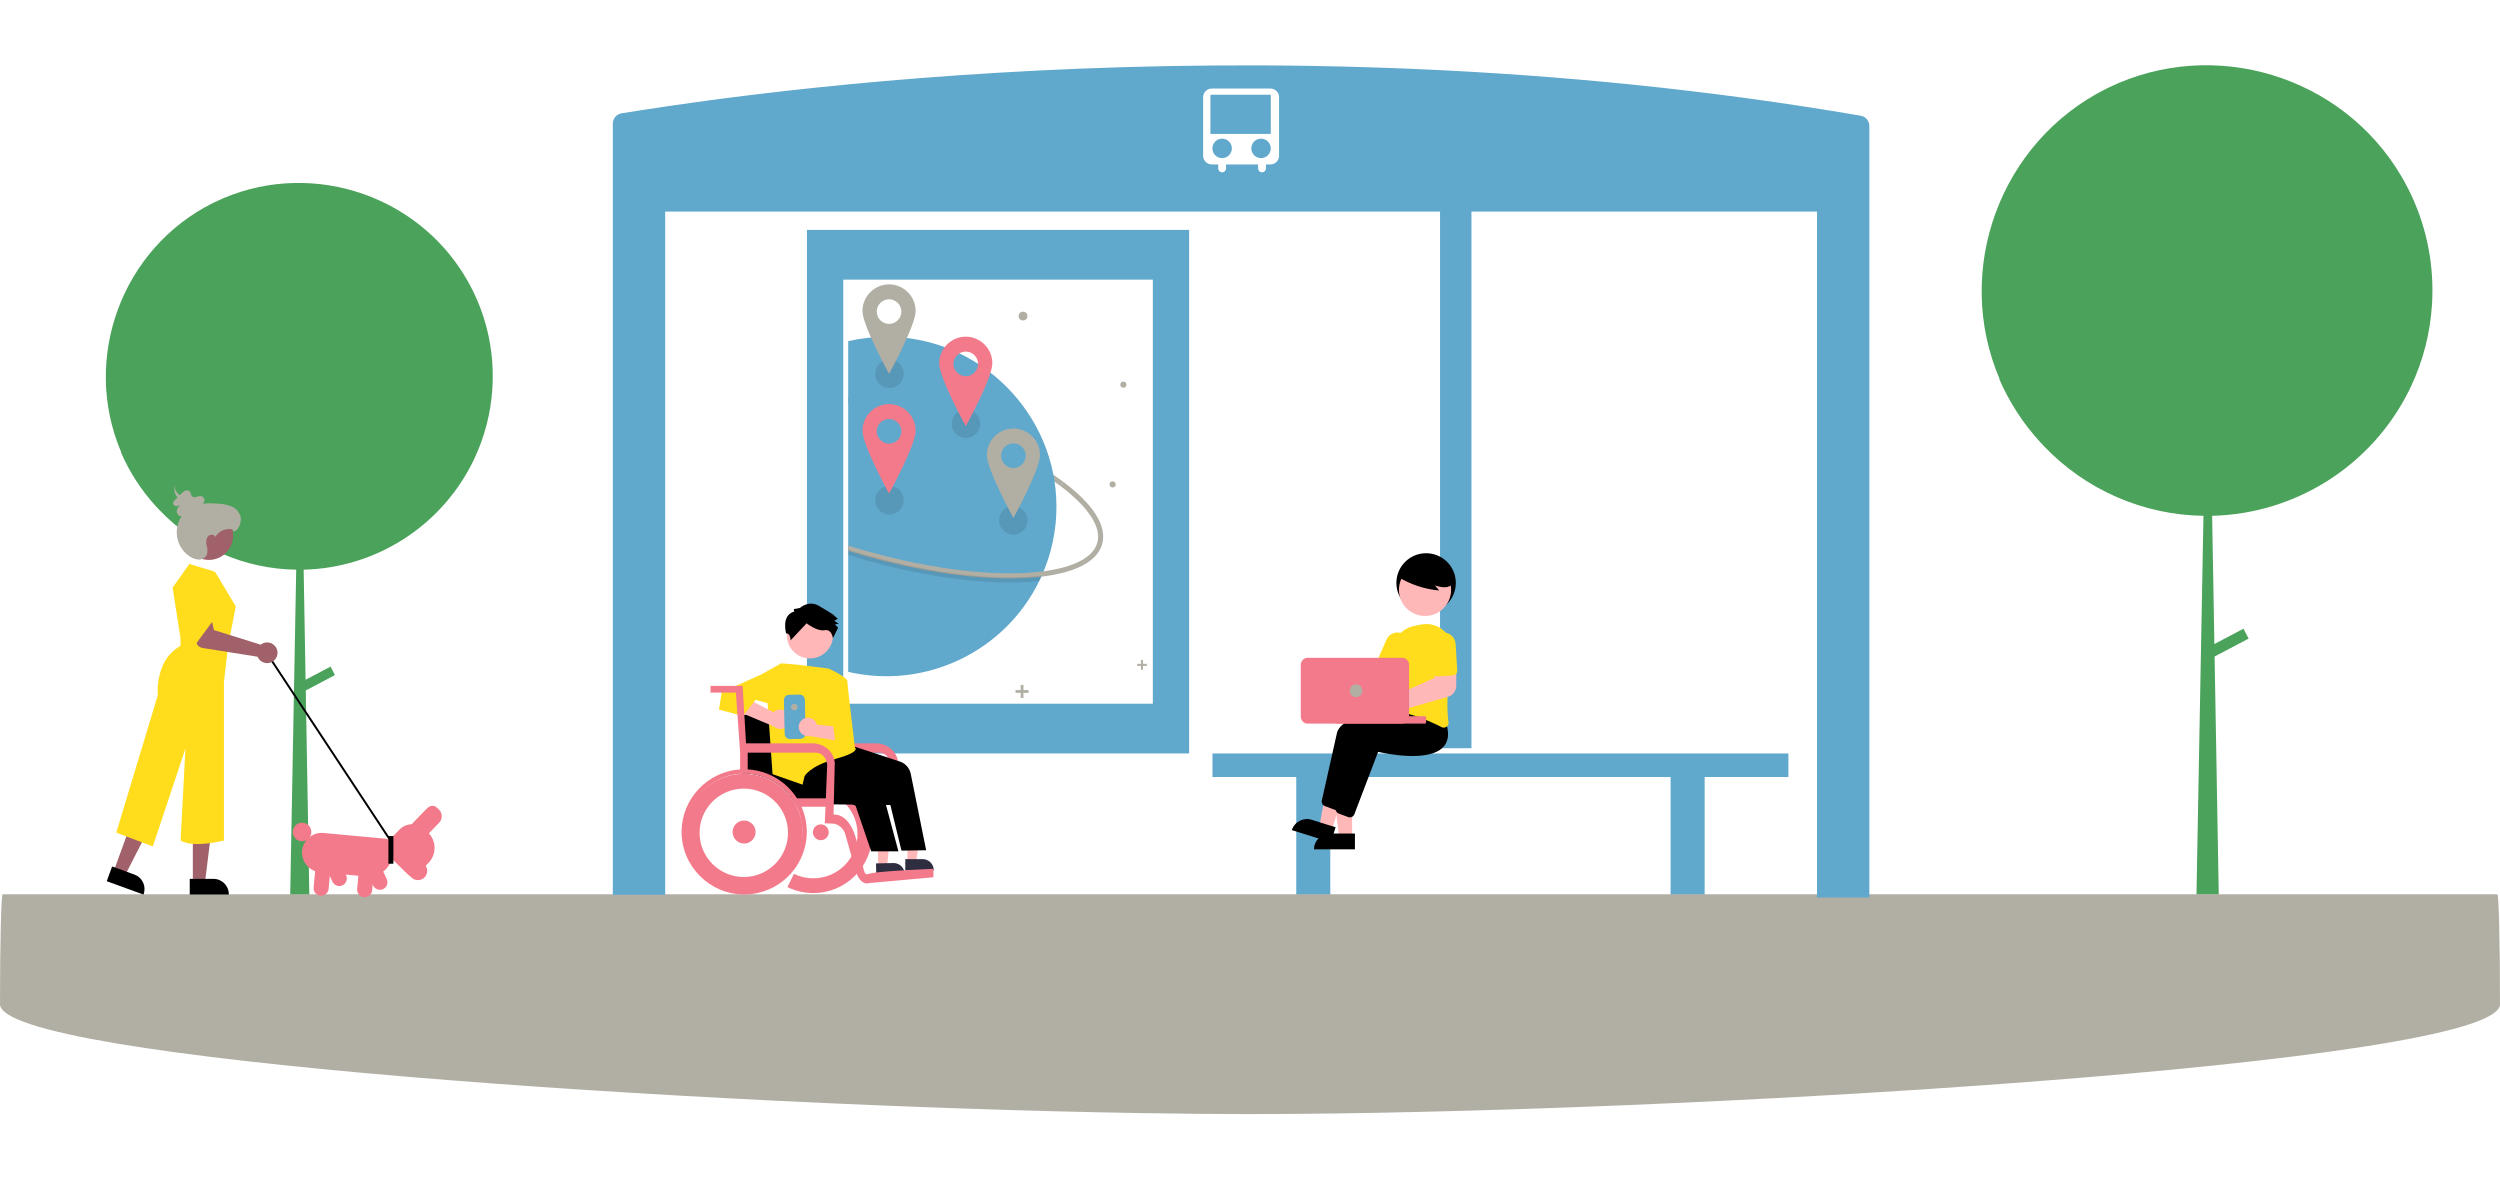<?xml version="1.0" encoding="UTF-8" standalone="no"?>
<!DOCTYPE svg PUBLIC "-//W3C//DTD SVG 1.1//EN" "http://www.w3.org/Graphics/SVG/1.1/DTD/svg11.dtd">
<svg width="100%" height="100%" viewBox="0 0 955 450" version="1.1" xmlns="http://www.w3.org/2000/svg" xmlns:xlink="http://www.w3.org/1999/xlink" xml:space="preserve" xmlns:serif="http://www.serif.com/" style="fill-rule:evenodd;clip-rule:evenodd;stroke-linejoin:round;stroke-miterlimit:2;">
    <g transform="matrix(1,0,0,1,36.05,-1)">
        <g transform="matrix(0.444,0,0,0.444,41.143,-22.887)">
            <path d="M606.676,407.649C589.479,402.829 572.433,398.903 555.895,395.881L555.895,400.325C572.051,403.303 588.696,407.15 605.496,411.859C658.981,426.85 707.378,448.697 738.278,471.798L740.896,468.296C709.581,444.885 660.659,422.78 606.676,407.649Z" style="fill:rgb(177,174,164);fill-rule:nonzero;"/>
        </g>
        <g transform="matrix(0.444,0,0,0.444,41.143,-22.887)">
            <path d="M735.07,489.591C735.022,409.461 669.072,343.552 588.942,343.552C577.818,343.552 566.731,344.822 555.895,347.337L555.895,631.834C621.991,647.22 690.526,614.628 720.305,553.648C721.059,552.111 721.783,550.561 722.479,548.996C730.807,530.301 735.098,510.057 735.071,489.591L735.07,489.591Z" style="fill:rgb(96,168,204);fill-rule:nonzero;"/>
        </g>
        <g transform="matrix(0.444,0,0,0.444,146.764,59.983)">
            <circle cx="468.435" cy="139.091" r="3.79" style="fill:rgb(177,174,164);"/>
        </g>
        <g transform="matrix(0.444,0,0,0.444,146.764,59.983)">
            <circle cx="554.742" cy="198.111" r="2.64" style="fill:rgb(177,174,164);"/>
        </g>
        <g transform="matrix(0.444,0,0,0.444,146.764,59.983)">
            <circle cx="545.501" cy="283.919" r="2.64" style="fill:rgb(177,174,164);"/>
        </g>
        <g transform="matrix(0.444,0,0,0.444,146.764,59.983)">
            <path d="M473.192,460.867L468.78,460.867L468.78,456.458L466.415,456.458L466.415,460.867L462.006,460.867L462.006,463.233L466.415,463.233L466.415,467.643L468.78,467.643L468.78,463.233L473.192,463.233L473.192,460.867Z" style="fill:rgb(177,174,164);fill-rule:nonzero;"/>
        </g>
        <g transform="matrix(0.444,0,0,0.444,146.764,59.983)">
            <path d="M574.971,438.296L571.675,438.296L571.675,435L569.904,435L569.904,438.296L566.608,438.296L566.608,440.066L569.904,440.066L569.904,443.362L571.675,443.362L571.675,440.066L574.971,440.066L574.971,438.296Z" style="fill:rgb(177,174,164);fill-rule:nonzero;"/>
        </g>
        <g transform="matrix(0.444,0,0,0.444,146.764,59.983)">
            <circle cx="353.531" cy="188.744" r="12.271" style="fill-opacity:0.1;"/>
        </g>
        <g transform="matrix(0.444,0,0,0.444,146.764,59.983)">
            <circle cx="353.531" cy="297.513" r="12.271" style="fill-opacity:0.1;"/>
        </g>
        <g transform="matrix(0.444,0,0,0.444,146.764,59.983)">
            <circle cx="419.35" cy="231.694" r="12.271" style="fill-opacity:0.1;"/>
        </g>
        <g transform="matrix(0.444,0,0,0.444,146.764,59.983)">
            <circle cx="460.069" cy="314.804" r="12.271" style="fill-opacity:0.1;"/>
        </g>
        <g transform="matrix(0.444,0,0,0.444,41.143,-22.887)">
            <path d="M768.461,495.737C762.699,486.895 753.425,477.662 740.896,468.296L738.278,471.798C762.625,489.999 773.966,507.397 770.213,520.787C768.123,528.244 761.498,534.301 750.522,538.789C739.518,543.288 724.752,545.981 706.632,546.793C702.783,546.966 698.832,547.052 694.782,547.052C659.329,547.051 616.582,540.487 572.877,528.237C567.146,526.631 561.486,524.95 555.895,523.196L555.895,527.775C561.102,529.392 566.369,530.95 571.697,532.447C615.784,544.804 658.944,551.424 694.803,551.423C698.909,551.423 702.924,551.336 706.828,551.161C745.628,549.422 769.634,539.054 774.423,521.967C776.645,514.041 774.639,505.216 768.461,495.737Z" style="fill:rgb(177,174,164);fill-rule:nonzero;"/>
        </g>
        <g transform="matrix(0.444,0,0,0.444,41.143,-22.887)">
            <path d="M706.634,550.29C702.785,550.462 698.834,550.548 694.781,550.548C659.331,550.548 616.58,543.985 572.876,531.734C567.145,530.128 561.485,528.448 555.895,526.694L555.895,531.273C561.101,532.89 566.368,534.448 571.695,535.945C615.784,548.3 658.942,554.92 694.803,554.92C698.908,554.92 702.926,554.832 706.831,554.657C711.547,554.448 716.038,554.111 720.305,553.648C721.059,552.111 721.784,550.561 722.479,548.996C717.521,549.605 712.239,550.036 706.634,550.29Z" style="fill-opacity:0.1;fill-rule:nonzero;"/>
        </g>
        <g transform="matrix(0.444,0,0,0.444,41.143,-22.887)">
            <path d="M657.049,343.45C644.503,343.45 634.179,353.774 634.179,366.32C634.179,378.95 657.049,420.425 657.049,420.425C657.049,420.425 679.918,378.95 679.918,366.32C679.918,353.774 669.594,343.45 657.049,343.45ZM657.049,377.475C651.235,377.475 646.451,372.691 646.451,366.877C646.451,361.064 651.235,356.279 657.049,356.279C662.862,356.279 667.647,361.064 667.647,366.877C667.647,372.691 662.862,377.475 657.049,377.475Z" style="fill:rgb(243,122,139);fill-rule:nonzero;"/>
        </g>
        <g transform="matrix(0.444,0,0,0.444,41.143,-22.887)">
            <path d="M591.049,401.45C578.503,401.45 568.179,411.774 568.179,424.32C568.179,436.95 591.049,478.425 591.049,478.425C591.049,478.425 613.918,436.95 613.918,424.32C613.918,411.774 603.594,401.45 591.049,401.45ZM591.049,435.475C585.235,435.475 580.451,430.691 580.451,424.877C580.451,419.064 585.235,414.279 591.049,414.279C596.862,414.279 601.647,419.064 601.647,424.877C601.647,430.691 596.862,435.475 591.049,435.475Z" style="fill:rgb(243,122,139);fill-rule:nonzero;"/>
        </g>
        <g transform="matrix(0.444,0,0,0.444,41.143,-22.887)">
            <path d="M591.049,298.45C578.503,298.45 568.179,308.774 568.179,321.32C568.179,333.95 591.049,375.425 591.049,375.425C591.049,375.425 613.918,333.95 613.918,321.32C613.918,308.774 603.594,298.45 591.049,298.45ZM591.049,332.475C585.235,332.475 580.451,327.691 580.451,321.877C580.451,316.064 585.235,311.279 591.049,311.279C596.862,311.279 601.647,316.064 601.647,321.877C601.647,327.691 596.862,332.475 591.049,332.475Z" style="fill:rgb(177,174,164);fill-rule:nonzero;"/>
        </g>
        <g transform="matrix(0.444,0,0,0.444,41.143,-22.887)">
            <path d="M698.049,422.45C685.503,422.45 675.179,432.774 675.179,445.32C675.179,457.95 698.049,499.425 698.049,499.425C698.049,499.425 720.918,457.95 720.918,445.32C720.918,432.774 710.594,422.45 698.049,422.45ZM698.049,456.475C692.235,456.475 687.451,451.691 687.451,445.877C687.451,440.064 692.235,435.279 698.049,435.279C703.862,435.279 708.647,440.064 708.647,445.877C708.647,451.691 703.862,456.475 698.049,456.475Z" style="fill:rgb(177,174,164);fill-rule:nonzero;"/>
        </g>
    </g>
    <g transform="matrix(1,0,0,1,-122.5,-213.206)">
        <path d="M310.73,356.919C310.73,358.545 310.678,360.165 310.574,361.765C309.978,371.013 307.641,380.066 303.686,388.446C303.653,388.518 303.621,388.59 303.588,388.654C303.406,389.045 303.218,389.429 303.022,389.812C290.806,414.36 265.909,430.184 238.497,430.823L239.232,472.869L248.761,467.847L250.466,471.087L239.304,476.96L240.598,551.125L240.664,555.028L233.359,555.028L233.43,551.125L235.648,430.83C215.938,430.549 197.143,422.372 183.501,408.142C183.033,407.661 182.578,407.167 182.123,406.672C182.103,406.653 182.09,406.633 182.077,406.62C176.445,400.482 171.891,393.435 168.606,385.78C168.678,385.864 168.756,385.936 168.827,386.02C153.502,350.193 168.996,308.086 203.887,290.736C204.14,290.612 204.407,290.488 204.661,290.358C239.141,273.751 281.105,286.492 300.531,319.466C300.98,320.22 301.416,320.995 301.832,321.769C307.685,332.558 310.745,344.644 310.73,356.919Z" style="fill:rgb(75,162,91);fill-rule:nonzero;"/>
    </g>
    <g transform="matrix(1.165,0,0,1.165,567.188,-304.875)">
        <path d="M310.73,356.919C310.73,358.545 310.678,360.165 310.574,361.765C309.978,371.013 307.641,380.066 303.686,388.446C303.653,388.518 303.621,388.59 303.588,388.654C303.406,389.045 303.218,389.429 303.022,389.812C290.806,414.36 265.909,430.184 238.497,430.823L239.232,472.869L248.761,467.847L250.466,471.087L239.304,476.96L240.598,551.125L240.664,555.028L233.359,555.028L233.43,551.125L235.648,430.83C215.938,430.549 197.143,422.372 183.501,408.142C183.033,407.661 182.578,407.167 182.123,406.672C182.103,406.653 182.09,406.633 182.077,406.62C176.445,400.482 171.891,393.435 168.606,385.78C168.678,385.864 168.756,385.936 168.827,386.02C153.502,350.193 168.996,308.086 203.887,290.736C204.14,290.612 204.407,290.488 204.661,290.358C239.141,273.751 281.105,286.492 300.531,319.466C300.98,320.22 301.416,320.995 301.832,321.769C307.685,332.558 310.745,344.644 310.73,356.919Z" style="fill:rgb(75,162,91);fill-rule:nonzero;"/>
    </g>
    <g transform="matrix(1,0,0,1,19.073,0)">
        <path d="M444.098,287.822L444.098,296.822L476.098,296.822L476.098,341.822L489.098,341.822L489.098,296.822L619.098,296.822L619.098,341.822L632.098,341.822L632.098,296.822L664.098,296.822L664.098,287.822L444.098,287.822Z" style="fill:rgb(96,168,204);fill-rule:nonzero;"/>
    </g>
    <g transform="matrix(1,0,0,1,34.154,-9)">
        <path d="M420.098,96.822L274.098,96.822L274.098,296.822L420.098,296.822L420.098,96.822ZM406.228,115.822L287.968,115.822L287.968,277.822L406.228,277.822L406.228,115.822Z" style="fill:rgb(96,168,204);"/>
    </g>
    <g transform="matrix(1,0,0,1,0,-2)">
        <rect x="550.098" y="80.822" width="12" height="207" style="fill:rgb(96,168,204);"/>
    </g>
    <g transform="matrix(1,0,0,41.986,-122.5,-22961.8)">
        <path d="M1077.5,556.028C1077.5,556.576 759.167,557.028 600,557.028C587.052,557.028 573.052,557.025 558.255,557.019C391.15,556.954 122.5,556.531 122.5,556.028C122.5,555.479 122.951,555.028 123.5,555.028L1076.5,555.028C1077.05,555.028 1077.5,555.479 1077.5,556.028Z" style="fill:rgb(177,174,164);fill-rule:nonzero;"/>
    </g>
    <g transform="matrix(-0.355,0,0,0.355,585.951,137.625)">
        <path d="M674.09,540.015L664.596,540.014L660.08,503.396L674.091,503.397L674.09,540.015Z" style="fill:rgb(255,183,183);fill-rule:nonzero;"/>
    </g>
    <g transform="matrix(-0.355,0,0,0.355,621.481,79.887)">
        <path d="M774.089,699.42L764.219,699.41L757.814,699.41C751.278,699.41 745.899,704.789 745.899,711.325L745.899,711.72L776.509,711.72L776.509,699.42L774.089,699.42Z" style="fill:rgb(47,46,65);fill-rule:nonzero;"/>
    </g>
    <g transform="matrix(-0.355,0,0,0.355,585.951,137.625)">
        <path d="M705.525,544.579L696.033,544.384L692.266,507.682L706.275,507.969L705.525,544.579Z" style="fill:rgb(255,183,183);fill-rule:nonzero;"/>
    </g>
    <g transform="matrix(-0.355,0,0,0.355,621.481,79.887)">
        <path d="M805.589,703.98L795.709,703.78L789.319,703.65C789.23,703.648 789.141,703.647 789.052,703.647C782.614,703.647 777.285,708.873 777.159,715.31L777.149,715.7L807.759,716.33L807.809,713.8L808.009,704.03L805.589,703.98Z" style="fill:rgb(47,46,65);fill-rule:nonzero;"/>
    </g>
    <g transform="matrix(0.835,-0.551,0.551,0.835,-356.086,5.842)">
        <rect x="247.589" y="455.459" width="0.755" height="86.067"/>
    </g>
    <g transform="matrix(1,0,0,1,0,2)">
        <path d="M73.66,335.241L78.286,335.241L80.487,317.396L73.659,317.396L73.66,335.241Z" style="fill:rgb(160,97,106);fill-rule:nonzero;"/>
    </g>
    <g transform="matrix(1.02,0,0,1.02,4.784,-1.771)">
        <path d="M290.225,333.962C293.238,335.432 296.547,336.196 299.9,336.196C312.082,336.196 321.973,326.306 321.973,314.124C321.973,306.65 318.19,299.683 311.922,295.613L308.916,300.241C313.618,303.294 316.454,308.518 316.454,314.124C316.454,323.26 309.037,330.678 299.9,330.678C297.386,330.678 294.904,330.105 292.643,329.003L290.225,333.962Z" style="fill:rgb(243,122,139);"/>
    </g>
    <g transform="matrix(1,0,0,1,-122.5,-213.206)">
        <path d="M194.98,548.936L204.091,548.936C207.276,548.936 209.897,551.557 209.898,554.742L209.898,554.931L194.98,554.931L194.98,548.936Z" style="fill-rule:nonzero;"/>
    </g>
    <g transform="matrix(1,0,0,1,0,2)">
        <path d="M43.424,330.813L47.772,332.395L55.943,316.38L49.527,314.044L43.424,330.813Z" style="fill:rgb(160,97,106);fill-rule:nonzero;"/>
    </g>
    <g transform="matrix(1,0,0,1,-122.5,-213.206)">
        <path d="M165.332,544.196L173.893,547.312L173.894,547.312C176.887,548.402 178.453,551.761 177.364,554.754L177.299,554.931L163.282,549.829L165.332,544.196Z" style="fill-rule:nonzero;"/>
    </g>
    <g transform="matrix(1,0,0,1,-122.5,-213.206)">
        <path d="M194.841,428.621L204.652,431.64L212.577,444.848L209.558,460.32L208.049,473.905L208.049,534.282C208.049,534.282 196.437,537.301 191.488,534.282L193.332,499.188L180.879,536.546L166.916,531.263L182.766,478.81C182.511,474.932 183.16,471.046 184.662,467.461C186.021,464.269 188.41,461.622 191.445,459.942L191.445,456.923L188.426,437.678L194.841,428.621Z" style="fill:rgb(255,221,29);fill-rule:nonzero;"/>
    </g>
    <g transform="matrix(1,0,0,1,0,2)">
        <circle cx="79.778" cy="202.623" r="9.268" style="fill:rgb(160,97,106);"/>
    </g>
    <g transform="matrix(1,0,0,1,-122.5,-213.206)">
        <path d="M211.225,415.413C208.66,414.901 206.036,416.082 204.717,418.341C204.399,417.168 202.507,417.229 201.807,418.222C201.236,419.309 201.122,420.58 201.489,421.751C201.857,422.918 201.834,424.173 201.422,425.325C200.824,426.354 199.716,426.984 198.526,426.972C197.353,426.944 196.212,426.581 195.238,425.926C191.99,423.927 190.006,420.377 190.006,416.564C190.006,411.679 193.263,407.352 197.958,406.001C200.285,405.463 202.686,405.32 205.06,405.576C207,405.579 208.925,405.916 210.75,406.572C212.596,407.257 213.984,408.82 214.445,410.734C214.774,412.641 213.658,416.057 211.73,416.225" style="fill:rgb(177,174,164);fill-rule:nonzero;"/>
    </g>
    <g transform="matrix(1,0,0,1,-122.5,-213.206)">
        <path d="M196.616,407.304C197.457,407.164 198.272,406.903 199.038,406.529C199.803,406.152 200.362,405.452 200.562,404.623C200.722,403.78 200.211,402.943 199.388,402.7C198.777,402.649 198.163,402.751 197.601,402.996C197.033,403.239 196.378,403.175 195.867,402.828C195.368,402.36 195.488,401.515 195.061,400.984C194.594,400.513 193.879,400.381 193.274,400.653C192.682,400.928 192.154,401.323 191.723,401.813L189.439,404.075C188.995,404.515 188.514,405.062 188.627,405.662C188.842,406.298 189.506,406.677 190.163,406.538C190.808,406.389 191.408,406.083 191.908,405.648C191.192,406.094 190.615,406.733 190.243,407.49C189.881,408.25 189.976,409.152 190.489,409.82C191.304,410.76 192.851,410.631 194.038,410.162C195.607,409.541 196.965,408.484 197.953,407.115" style="fill:rgb(177,174,164);fill-rule:nonzero;"/>
    </g>
    <g transform="matrix(1,0,0,1,-122.5,-213.206)">
        <path d="M196.635,404.56C194.623,404.197 192.711,403.411 191.024,402.254C189.571,401.112 188.848,399.436 189.672,398.028C188.824,399.485 188.908,401.312 189.888,402.685C191.14,404.298 192.942,405.397 194.949,405.774C195.372,405.906 195.826,405.904 196.249,405.771C196.626,405.603 196.638,405.109 196.199,405.045" style="fill:rgb(177,174,164);fill-rule:nonzero;"/>
    </g>
    <g transform="matrix(1,0,0,1,-122.5,-213.206)">
        <path d="M222.61,459.12C222.429,459.224 222.257,459.342 222.094,459.474L204.229,453.901L203.224,449.467L196.334,450.108L197.35,458.131C197.518,459.458 198.55,460.523 199.871,460.733L220.898,464.076C221.508,465.558 222.959,466.529 224.561,466.529C226.734,466.529 228.522,464.741 228.522,462.568C228.522,460.395 226.734,458.607 224.561,458.607C223.877,458.607 223.205,458.784 222.61,459.12Z" style="fill:rgb(160,97,106);fill-rule:nonzero;"/>
    </g>
    <g transform="matrix(1,0,0,1,-122.5,-213.206)">
        <path d="M195.596,435.037C195.596,435.037 197.21,430.424 202.063,430.844C206.917,431.263 204.275,449.754 204.275,449.754L194.841,462.584L195.596,435.037Z" style="fill:rgb(255,221,29);fill-rule:nonzero;"/>
    </g>
    <g transform="matrix(1,0,0,1,-122.5,-213.206)">
        <path d="M249.504,550.019L246.129,542.798L251.344,540.362L254.719,547.582C254.897,547.964 254.989,548.38 254.989,548.801C254.989,550.38 253.69,551.679 252.111,551.679C250.995,551.679 249.976,551.03 249.504,550.019Z" style="fill:rgb(243,122,139);fill-rule:nonzero;"/>
    </g>
    <g transform="matrix(1,0,0,1,0,2)">
        <circle cx="115.393" cy="315.819" r="3.542" style="fill:rgb(243,122,139);"/>
    </g>
    <g transform="matrix(1,0,0,1,-122.5,-213.206)">
        <path d="M265.022,551.462L261.648,544.241L266.863,541.804L270.237,549.025C270.415,549.406 270.508,549.822 270.508,550.243C270.508,551.822 269.208,553.122 267.63,553.122C266.514,553.122 265.494,552.473 265.022,551.462Z" style="fill:rgb(243,122,139);fill-rule:nonzero;"/>
    </g>
    <g transform="matrix(1,0,0,1,-122.5,-213.206)">
        <path d="M237.903,538.193C238.29,534.084 241.984,531.018 246.095,531.395L269.821,533.601C271.558,533.765 272.854,535.326 272.694,537.063L272.443,539.763C271.973,544.765 267.476,548.497 262.473,548.038L244.701,546.385C240.592,545.999 237.525,542.304 237.903,538.193Z" style="fill:rgb(243,122,139);fill-rule:nonzero;"/>
    </g>
    <g transform="matrix(1,0,0,1,-122.5,-211.206)">
        <path d="M242.302,550.24L243.039,542.304L248.771,542.837L248.033,550.773C247.895,552.245 246.645,553.383 245.168,553.383C243.589,553.383 242.289,552.084 242.289,550.505C242.289,550.417 242.293,550.328 242.302,550.24Z" style="fill:rgb(243,122,139);fill-rule:nonzero;"/>
    </g>
    <g transform="matrix(1,0,0,1,-122.5,-212.206)">
        <path d="M258.933,551.787L259.671,543.851L265.402,544.384L264.664,552.32C264.528,553.792 263.277,554.931 261.799,554.931C260.22,554.931 258.921,553.632 258.921,552.053C258.921,551.964 258.925,551.875 258.933,551.787Z" style="fill:rgb(243,122,139);fill-rule:nonzero;"/>
    </g>
    <g transform="matrix(1,0,0,1,-122.5,-213.206)">
        <path d="M285.171,522.557C285.838,521.868 286.757,521.479 287.716,521.479C289.659,521.479 291.258,523.078 291.258,525.021C291.258,525.94 290.9,526.825 290.261,527.485L283.792,534.165L278.702,529.236L285.171,522.557Z" style="fill:rgb(243,122,139);fill-rule:nonzero;"/>
    </g>
    <g transform="matrix(1,0,0,1,-122.5,-213.206)">
        <path d="M269.883,535.479L275.066,530.127C277.671,527.443 282.022,527.373 284.713,529.973L286.056,531.273C289.256,534.38 289.339,539.567 286.24,542.775L281.97,547.184C280.995,548.189 279.366,548.215 278.359,547.242L269.941,539.09C268.936,538.115 268.91,536.486 269.883,535.479Z" style="fill:rgb(243,122,139);fill-rule:nonzero;"/>
    </g>
    <g transform="matrix(1,0,0,1,-122.5,-213.206)">
        <path d="M285.941,521.761C286.4,521.286 287.033,521.018 287.693,521.018C289.029,521.018 290.128,522.117 290.128,523.453C290.128,524.087 289.881,524.695 289.44,525.15L282.201,532.625L278.702,529.236L285.941,521.761Z" style="fill:rgb(243,122,139);fill-rule:nonzero;"/>
    </g>
    <g transform="matrix(1,0,0,1,-122.5,-213.206)">
        <path d="M275.392,534.4L284.616,543.333C285.307,544 285.697,544.92 285.697,545.881C285.697,547.824 284.098,549.423 282.155,549.423C281.234,549.423 280.348,549.064 279.687,548.422L270.463,539.489L275.392,534.4Z" style="fill:rgb(243,122,139);fill-rule:nonzero;"/>
    </g>
    <g transform="matrix(-0.355,0,0,0.355,621.481,79.887)">
        <path d="M954.259,543.94L954.239,544.43L952.019,602.8L951.839,607.44C951.189,607.42 950.539,607.41 949.879,607.41C948.599,607.41 947.329,607.45 946.069,607.53C939.892,607.888 933.804,609.172 928.009,611.34C926.509,611.9 925.029,612.52 923.589,613.19C921.325,614.242 919.128,615.43 917.009,616.75C915.629,617.59 914.279,618.49 912.979,619.44C907.445,623.481 902.606,628.396 898.649,633.99C897.262,635.937 895.997,637.968 894.859,640.07L889.569,640.12L853.449,640.52L832.479,640.76L832.469,640.76L817.689,640.92L812.529,640.98L812.159,640.98L807.449,641.03L797.279,641.15L792.549,641.2L785.989,641.27L790.079,602.61L825.749,604.58L832.069,604.93L833.729,605.02L849.289,605.88L852.629,606.06L860.889,606.52L863.659,606.67L877.089,607.41L877.299,605.92L877.699,603.04L877.939,601.31L879.229,592L879.639,589.08L880.219,584.89L880.219,584.86L880.269,584.48L881.609,574.84L882.699,567.05L883.709,559.8L883.709,559.77L885.319,548.12L885.589,546.21L888.769,546.1L901.129,545.7L906.589,545.52L923.759,544.95L947.709,544.16L947.719,544.16L949.699,544.09L950.169,544.07L950.179,544.07L954.259,543.94Z" style="fill-rule:nonzero;"/>
    </g>
    <g transform="matrix(-1,7.65714e-16,-7.65714e-16,-1,421.145,862.528)">
        <rect x="270.879" y="532.584" width="1.887" height="10.566"/>
    </g>
    <circle id="b5f5a243-7ec0-4aa5-af63-619d7183123d" cx="544.771" cy="222.683" r="11.354"/>
    <g id="bfd056de-2da6-442b-8559-76946851dcfc-2764" transform="matrix(1,0,0,1,-122.5,-215.206)">
        <path d="M639.015,535.036L634.043,535.036L631.677,515.861L639.015,515.861L639.015,535.036Z" style="fill:rgb(254,184,184);fill-rule:nonzero;"/>
    </g>
    <g id="ec5c89d6-7456-480f-bdf1-a0bad78c9eb7-2765" transform="matrix(1,0,0,1,-122.5,-215.206)">
        <path d="M630.493,533.615L640.081,533.615L640.081,539.652L624.456,539.652C624.456,536.34 627.181,533.615 630.493,533.615Z" style="fill-rule:nonzero;"/>
    </g>
    <g id="bf4e7101-939b-44b8-bb7c-85bfb7314e2a-2766" transform="matrix(1,0,0,1,-122.5,-215.206)">
        <path d="M631.255,532.261L626.512,530.773L629.996,511.768L636.996,513.965L631.255,532.261Z" style="fill:rgb(254,184,184);fill-rule:nonzero;"/>
    </g>
    <g id="a770a97b-ffd0-44b1-a0da-0204f7c14580-2767" transform="matrix(1,0,0,1,-122.5,-215.206)">
        <path d="M623.546,528.355L632.694,531.226L630.886,536.986L615.979,532.307C616.97,529.147 620.386,527.363 623.546,528.355Z" style="fill-rule:nonzero;"/>
    </g>
    <g id="e2b228a4-f91e-4cea-a5f0-96b2874a5489-2768" transform="matrix(1,0,0,1,-122.5,-215.206)">
        <path d="M632.872,524.61C632.655,524.609 632.44,524.57 632.236,524.494L628.578,523.123C627.733,522.803 627.244,521.903 627.436,521.021C628.357,516.88 631.496,502.785 633.214,495.224C635.252,486.256 664.982,484.59 666.247,484.523L666.351,484.518L669.695,488.719C670.904,492.603 670.521,495.633 668.557,497.725C662.826,503.826 645.716,500.04 643.676,499.561L634.582,523.435C634.311,524.141 633.629,524.609 632.873,524.61L632.872,524.61Z" style="fill-rule:nonzero;"/>
    </g>
    <g id="b6a8a1b6-6fdc-4273-8109-8d865cbf60a0-2769" transform="matrix(1,0,0,1,-122.5,-215.206)">
        <path d="M638.144,527.448C637.927,527.448 637.711,527.409 637.508,527.333L633.85,525.961C633.005,525.641 632.517,524.742 632.709,523.859C633.63,519.719 636.768,505.623 638.487,498.063C640.525,489.095 670.255,487.428 671.52,487.362L671.624,487.356L674.967,491.559C676.175,495.443 675.792,498.473 673.829,500.564C668.098,506.664 650.987,502.88 648.947,502.4L639.852,526.273C639.581,526.979 638.9,527.448 638.144,527.448Z" style="fill-rule:nonzero;"/>
    </g>
    <g id="abb1d62d-bd50-4509-bcd3-a2fd135bcb14-2770" transform="matrix(1,0,0,1,-122.5,-215.206)">
        <path d="M627.562,469.046C627.697,469.226 627.816,469.416 627.921,469.615L647.921,471.722L650.8,467.774L657.325,471.34L651.671,480.919L627.142,474.665C626.348,475.44 625.281,475.874 624.171,475.874C621.836,475.874 619.915,473.952 619.915,471.617C619.915,469.282 621.836,467.361 624.171,467.361C625.502,467.361 626.759,467.985 627.563,469.046L627.562,469.046Z" style="fill:rgb(254,184,184);fill-rule:nonzero;"/>
    </g>
    <g transform="matrix(-0.355,0,0,0.355,585.951,137.625)">
        <circle cx="849.879" cy="507.63" r="12.39" style="fill:rgb(243,122,139);"/>
    </g>
    <g transform="matrix(-0.355,0,0,0.355,585.951,137.625)">
        <circle cx="767.317" cy="507.918" r="8.518" style="fill:rgb(243,122,139);"/>
    </g>
    <g id="a3dfd808-464f-4ea5-890a-684a1daa70a0-2771" transform="matrix(1,0,0,1,-122.5,-215.206)">
        <path d="M674.039,493.167C673.75,493.166 673.465,493.097 673.208,492.965C669.208,490.931 661.421,487.41 654.2,486.673C653.7,486.624 653.244,486.366 652.944,485.963C652.639,485.556 652.516,485.04 652.606,484.54C653.258,480.932 654.753,471.747 654.56,464.385C654.444,459.74 657.589,455.599 662.095,454.464C663.417,454.115 664.759,453.85 666.114,453.671C666.533,453.618 666.955,453.591 667.377,453.591C672.893,453.591 677.432,458.13 677.432,463.646C677.432,464.212 677.384,464.777 677.289,465.334C676.001,472.963 674.703,483.619 675.831,491.057C675.937,491.735 675.651,492.419 675.094,492.82C674.788,493.044 674.418,493.166 674.039,493.167Z" style="fill:rgb(255,221,29);fill-rule:nonzero;"/>
    </g>
    <g id="abb0e9b5-7e81-4377-a722-9178486e9ed6-2772" transform="matrix(1,0,0,1,-122.5,-215.206)">
        <path d="M654.93,473.763C654.681,473.762 654.435,473.711 654.206,473.612L648.996,471.357C648.078,470.958 647.65,469.876 648.046,468.957L652.074,459.654C652.803,457.934 654.498,456.812 656.366,456.812C658.925,456.812 661.03,458.917 661.03,461.476C661.03,462.101 660.904,462.721 660.659,463.297L660.633,463.359L656.605,472.662C656.316,473.328 655.657,473.762 654.93,473.763Z" style="fill:rgb(255,221,29);fill-rule:nonzero;"/>
    </g>
    <circle id="f87915bc-fdb7-4958-b776-025778be7e60" cx="544.356" cy="225.341" r="9.96" style="fill:rgb(254,184,184);"/>
    <g id="a24b846e-9bc9-48d1-9d5c-1af3f104e020-2773" transform="matrix(1,0,0,1,-122.5,-215.206)">
        <path d="M656.717,435.652C661.435,438.532 666.754,440.285 672.259,440.773L670.621,438.81C671.813,439.251 673.069,439.501 674.339,439.549C675.629,439.586 676.862,439.009 677.659,437.995C678.31,436.942 678.405,435.633 677.913,434.497C677.414,433.379 676.636,432.407 675.656,431.674C672.128,428.883 667.424,428.043 663.148,429.439C661.703,429.871 660.408,430.701 659.412,431.835C658.468,433 656.65,434.038 657.134,435.457L656.717,435.652Z" style="fill-rule:nonzero;"/>
    </g>
    <g id="ac69e809-b7b0-4e45-b9ac-f485f05eb90a-2775" transform="matrix(1,0,0,1,-122.5,-215.206)">
        <path d="M650.112,490.609C647.666,490.606 645.655,488.592 645.655,486.146C645.655,483.698 647.669,481.684 650.117,481.684C650.706,481.684 651.288,481.8 651.832,482.026C652.015,482.104 652.193,482.194 652.364,482.296L670.506,474.151L671.016,469.231L678.837,469.022L678.785,477.213C678.766,479.157 677.464,480.869 675.597,481.408L654.381,487.446C654.34,487.586 654.292,487.724 654.236,487.859C653.542,489.518 651.912,490.605 650.114,490.608L650.112,490.609Z" style="fill:rgb(254,184,184);fill-rule:nonzero;"/>
    </g>
    <g id="eac1e091-af37-4e66-ab7e-0c0f9620e69d-2776" transform="matrix(1,0,0,1,-122.5,-215.206)">
        <path d="M678.174,473.035C677.952,473.148 677.709,473.214 677.46,473.229L671.794,473.577C670.795,473.637 669.923,472.866 669.86,471.868L669.238,461.749C669.233,461.654 669.23,461.558 669.23,461.463C669.23,458.904 671.335,456.799 673.893,456.799C676.343,456.799 678.397,458.731 678.548,461.176L679.17,471.295C679.214,472.02 678.822,472.706 678.175,473.035L678.174,473.035Z" style="fill:rgb(255,221,29);fill-rule:nonzero;"/>
    </g>
    <path id="aaf37162-85a6-4aeb-ad6c-7b65db57bcd9" d="M544.778,274.101C544.778,273.817 544.548,273.587 544.264,273.587L510.419,273.587C510.135,273.587 509.905,273.817 509.905,274.101L509.905,275.911C509.905,276.195 510.135,276.425 510.419,276.425L544.264,276.425C544.548,276.425 544.778,276.195 544.778,275.911L544.778,274.101Z" style="fill:rgb(243,122,139);"/>
    <g id="b0095227-7b0f-4524-ba57-3fd24cc57e5d-2777" transform="matrix(1,0,0,1,-122.5,-215.206)">
        <path d="M619.4,488.996L619.4,469.126C619.402,467.681 620.59,466.492 622.036,466.49L658.126,466.49C659.571,466.492 660.76,467.681 660.761,469.126L660.761,488.996C660.76,490.441 659.571,491.63 658.126,491.632L622.036,491.632C620.59,491.63 619.402,490.441 619.4,488.996Z" style="fill:rgb(243,122,139);fill-rule:nonzero;"/>
    </g>
    <circle id="b65e7bed-5fd5-4636-a2b0-cb2c766c5a18" cx="518.015" cy="263.856" r="2.433" style="fill:rgb(177,174,164);"/>
    <path d="M237.471,43.277C235.535,43.582 234.095,45.268 234.098,47.228L234.098,341.822L254.098,341.822L254.098,80.822L694.098,80.822L694.098,342.822L714.098,342.822L714.098,48.155C714.108,46.227 712.718,44.555 710.821,44.212C476.098,3.822 265.572,38.86 237.471,43.277ZM485.314,33.822L462.883,33.822C461.082,33.824 459.6,35.305 459.598,37.106L459.598,59.537C459.6,61.338 461.082,62.82 462.883,62.822L465.348,62.822L465.348,64.322C465.348,65.144 466.026,65.822 466.848,65.822C467.671,65.822 468.348,65.144 468.348,64.322L468.348,62.822L480.598,62.822L480.598,64.322C480.598,65.144 481.276,65.822 482.098,65.822C482.921,65.822 483.598,65.144 483.598,64.322L483.598,62.822L485.314,62.822C487.115,62.82 488.596,61.338 488.598,59.537L488.598,37.106C488.596,35.305 487.115,33.824 485.314,33.822ZM466.848,52.969C468.9,52.969 470.566,54.635 470.566,56.687C470.566,58.739 468.9,60.405 466.848,60.405C464.796,60.405 463.13,58.739 463.13,56.687C463.13,54.635 464.796,52.969 466.848,52.969ZM481.72,52.969C483.772,52.969 485.438,54.635 485.438,56.687C485.438,58.739 483.772,60.405 481.72,60.405C479.668,60.405 478.002,58.739 478.002,56.687C478.002,54.635 479.668,52.969 481.72,52.969ZM485.438,36.183L462.387,36.183L462.387,51.165L485.438,51.165L485.438,36.183Z" style="fill:rgb(96,168,204);"/>
    <g transform="matrix(-0.355,0,0,0.355,621.481,79.887)">
        <path d="M883.311,512.984L879.671,574.84L808.198,574.84C801.998,574.781 795.996,577.051 791.386,581.198C787.248,584.977 784.674,590.174 784.177,595.756L792.331,598.66C792.318,597.723 792.414,596.787 792.618,595.872C793.183,593.417 794.747,588.949 798.952,586.44C800.8,585.39 802.897,584.855 805.023,584.892L886.037,584.892L890.59,520.31L917.871,520.31L917.871,512.984L883.311,512.984Z" style="fill:rgb(243,122,139);fill-rule:nonzero;"/>
    </g>
    <g transform="matrix(-0.355,0,0,0.355,621.481,79.887)">
        <path d="M924.959,607.55C923.449,608.14 921.959,608.8 920.499,609.51C917.942,610.757 915.466,612.167 913.089,613.73C911.709,614.62 910.369,615.567 909.069,616.57C902.749,621.393 897.327,627.289 893.049,633.99L898.649,633.99C902.606,628.396 907.445,623.481 912.979,619.44C914.279,618.49 915.629,617.59 917.009,616.75C919.128,615.43 921.325,614.241 923.589,613.19C925.029,612.52 926.509,611.9 928.009,611.34C933.804,609.172 939.892,607.888 946.069,607.53L946.069,602.87C938.825,603.271 931.694,604.852 924.959,607.55ZM888.189,643.08L893.299,643.08C893.789,642.06 894.309,641.05 894.859,640.07L889.569,640.12C889.079,641.09 888.619,642.08 888.189,643.08ZM954.259,602.91C953.519,602.85 952.769,602.82 952.019,602.8C951.309,602.77 950.599,602.76 949.879,602.76C948.599,602.76 947.329,602.8 946.069,602.87C938.825,603.271 931.694,604.852 924.959,607.55C923.449,608.14 921.959,608.8 920.499,609.51C917.942,610.757 915.466,612.167 913.089,613.73C911.709,614.62 910.369,615.567 909.069,616.57C900.862,622.834 894.193,630.889 889.569,640.12C889.079,641.09 888.619,642.08 888.189,643.08C886.707,646.427 885.51,649.892 884.609,653.44C884.014,655.739 883.546,658.069 883.209,660.42C882.909,662.48 882.705,664.563 882.599,666.67C882.539,667.82 882.509,668.97 882.509,670.13C882.51,672.683 882.654,675.233 882.939,677.77C884.286,689.578 888.745,700.82 895.859,710.34C896.829,711.64 897.849,712.91 898.909,714.13C911.696,728.945 930.326,737.475 949.896,737.475C986.845,737.475 1017.25,707.07 1017.25,670.122C1017.25,634.817 989.49,605.197 954.259,602.91ZM949.879,732.85C932.152,732.859 915.232,725.332 903.369,712.16C902.289,710.98 901.263,709.753 900.289,708.48C892.227,698.112 887.644,685.456 887.199,672.33C887.169,671.6 887.159,670.87 887.159,670.13C887.149,660.767 889.248,651.521 893.299,643.08C893.789,642.06 894.309,641.05 894.859,640.07C895.997,637.968 897.262,635.937 898.649,633.99C902.606,628.396 907.446,623.481 912.979,619.44C914.279,618.49 915.629,617.59 917.009,616.75C919.128,615.43 921.325,614.241 923.589,613.19C925.029,612.52 926.509,611.9 928.009,611.34C933.804,609.172 939.892,607.888 946.069,607.53C947.329,607.45 948.599,607.41 949.879,607.41C950.539,607.41 951.189,607.42 951.839,607.44C952.649,607.47 953.459,607.51 954.259,607.56C986.941,609.843 1012.61,637.367 1012.61,670.129C1012.61,704.537 984.297,732.85 949.889,732.85L949.879,732.85ZM887.199,672.33C887.169,671.6 887.159,670.87 887.159,670.13C887.149,660.767 889.248,651.521 893.299,643.08L888.189,643.08C886.707,646.427 885.51,649.892 884.609,653.44C884.762,654.089 884.839,654.753 884.839,655.42C884.84,657.217 884.269,658.969 883.209,660.42C882.909,662.48 882.705,664.563 882.599,666.67C882.539,667.82 882.509,668.97 882.509,670.13C882.51,672.683 882.654,675.233 882.939,677.77C884.286,689.578 888.745,700.82 895.859,710.34C897.369,709.78 898.839,709.16 900.289,708.48C892.227,698.112 887.644,685.456 887.199,672.33Z" style="fill:rgb(243,122,139);fill-rule:nonzero;"/>
    </g>
    <g transform="matrix(-0.355,0,0,0.355,585.951,137.625)">
        <circle cx="811.389" cy="412.155" r="1.053" style="fill-opacity:0.1;"/>
    </g>
    <g transform="matrix(-0.355,0,0,0.355,585.951,137.625)">
        <circle cx="807.812" cy="429.601" r="1.053" style="fill-opacity:0.1;"/>
    </g>
    <g transform="matrix(-0.355,0,0,0.355,621.481,79.887)">
        <path d="M838.59,575.905L783.743,593.996C777.103,595.632 771.982,600.977 770.63,607.68L754.06,689.878L780.621,690.293L797.409,621.212L833.655,606.383L805.882,622.456C803.375,624.444 801.435,627.057 800.256,630.032L783.912,691.038L813.206,691.038L829.855,642.253L902.111,601.066L838.59,575.905Z" style="fill-rule:nonzero;"/>
    </g>
    <g transform="matrix(-0.355,0,0,0.355,621.481,79.887)">
        <path d="M893.918,490.088L859.196,494.302C859.196,494.302 838.813,503.444 838.813,508.09C838.813,512.737 830.701,579.335 830.701,579.335C830.701,579.335 823.483,583.789 851.669,591.627C879.854,599.465 884.912,610.286 884.912,610.286L887.057,619.327L919.347,607.983L924.768,530.547L930.954,500.394L910.055,488.731L893.918,490.088Z" style="fill:rgb(255,221,29);fill-rule:nonzero;"/>
    </g>
    <g transform="matrix(-0.355,0,0,0.355,585.951,137.625)">
        <circle cx="779.022" cy="296.02" r="24.822" style="fill:rgb(255,183,183);"/>
    </g>
    <g transform="matrix(-0.355,0,0,0.355,621.481,79.887)">
        <path d="M896.036,433.038L896.529,430.379L889.882,429.145C889.882,429.145 880.479,420.523 869.692,426.773C858.905,433.022 854.176,436.271 854.176,436.271L849.2,440.848L852.942,442.918L848.213,446.166L852.202,446.907L848.802,450.402L854.404,461.756C854.404,461.756 855.45,451.636 863.427,453.116C871.404,454.597 882.685,445.688 882.685,445.688L899.913,464.015C899.913,464.015 900.057,455.828 904.714,456.673C904.714,456.673 910.414,437.082 896.036,433.038Z" style="fill-rule:nonzero;"/>
    </g>
    <g transform="matrix(-0.355,0,0,0.355,621.481,79.887)">
        <path d="M902.413,543.061C904.337,540.179 907.581,538.444 911.046,538.444C913.725,538.444 916.304,539.482 918.236,541.338L951.098,524.58L948.967,543.63L918.087,556.623C916.165,558.376 913.656,559.349 911.055,559.349C905.329,559.349 900.618,554.637 900.618,548.912C900.618,546.826 901.243,544.788 902.413,543.061Z" style="fill:rgb(255,183,183);fill-rule:nonzero;"/>
    </g>
    <g transform="matrix(-0.355,0,0,0.355,585.951,137.625)">
        <path d="M822.893,339.351L830.954,337.894L873.964,357.13L876.891,375.98L851.096,382.76L837.599,365.402L817.844,370.884L806.183,353.334L822.893,339.351Z" style="fill:rgb(255,221,29);fill-rule:nonzero;"/>
    </g>
    <g transform="matrix(-0.008,-0.355,-0.355,0.008,504.408,587.297)">
        <path d="M919.138,539.922C919.138,536.77 916.579,534.21 913.426,534.21L877.196,534.21C874.044,534.21 871.485,536.77 871.485,539.922L871.485,551.048C871.485,554.2 874.044,556.759 877.196,556.759L913.426,556.759C916.579,556.759 919.138,554.2 919.138,551.048L919.138,539.922Z" style="fill:rgb(96,168,204);"/>
    </g>
    <g transform="matrix(-0.355,0,0,0.355,585.951,137.625)">
        <circle cx="795.857" cy="373.192" r="3.545" style="fill:rgb(177,174,164);"/>
    </g>
    <g transform="matrix(-0.355,0,0,0.355,621.481,79.887)">
        <path d="M885.195,548.06C883.936,547.504 882.575,547.218 881.199,547.218C876.647,547.218 872.654,550.355 871.577,554.777L836.543,558.12L848.016,572.362L879.525,567.004C880.09,567.103 880.663,567.152 881.236,567.152C886.698,567.152 891.193,562.658 891.193,557.196C891.193,553.235 888.83,549.635 885.195,548.06Z" style="fill:rgb(255,183,183);fill-rule:nonzero;"/>
    </g>
    <g transform="matrix(-0.355,0,0,0.355,585.951,137.625)">
        <path d="M749.578,352.222L747.743,386.324L754.627,388.501L751.669,412.274L733.993,414.945L741.37,353.398L749.578,352.222Z" style="fill:rgb(255,221,29);fill-rule:nonzero;"/>
    </g>
    <g transform="matrix(-0.355,0,0,0.355,621.481,79.887)">
        <path d="M951.529,512.98L950.839,524.71L950.569,529.29L950.569,529.35L949.729,543.5L949.699,544.09L947.889,574.84L876.159,574.84C870.044,574.841 864.142,577.108 859.599,581.2C858.851,581.883 858.15,582.614 857.499,583.39C857.094,583.87 856.713,584.371 856.359,584.89C855.902,585.529 855.481,586.193 855.099,586.88C854.202,588.5 853.513,590.227 853.049,592.02C852.999,592.164 852.958,592.311 852.929,592.46C852.66,593.544 852.476,594.647 852.379,595.76L852.599,604.67L852.629,606.06L852.709,609.54L853.169,628.96L853.449,640.52L853.709,651.41C847.139,651.25 835.849,654.73 829.319,678.05C827.879,683.19 826.719,687.68 825.759,691.59C825.269,693.58 824.826,695.423 824.429,697.12C823.759,700.02 823.209,702.51 822.729,704.64C822.199,707.04 821.759,708.97 821.349,710.52C819.919,715.78 818.779,716.45 815.169,715.09C812.761,714.431 810.297,714 807.809,713.8C800.399,712.92 788.929,712.11 777.879,711.46C777.419,711.44 776.969,711.41 776.509,711.38C760.739,710.46 746.229,709.88 746.229,709.88L746.229,718.96L815.169,725.16C815.169,725.16 822.279,728.35 827.759,717.49C828.509,716.003 829.147,714.462 829.669,712.88C830.019,711.89 830.349,710.82 830.659,709.67C831.149,707.89 831.642,706.1 832.139,704.3C832.589,702.67 833.049,701.03 833.499,699.41C836.469,688.73 839.329,678.7 841.009,672.93C842.303,668.208 845.633,664.299 850.089,662.27C851.627,661.547 853.309,661.182 855.009,661.2L863.149,660.84L862.329,643.08L893.299,643.08C893.789,642.06 894.309,641.05 894.859,640.07C895.997,637.968 897.262,635.937 898.649,633.99L861.979,633.99L861.589,624.16L860.919,607.19L860.889,606.52L860.729,602.49L860.579,598.66C860.557,597.712 860.651,596.765 860.859,595.84C860.939,595.49 861.039,595.09 861.169,594.67C861.683,592.876 862.509,591.187 863.609,589.68C864.387,588.618 865.328,587.686 866.399,586.92C866.653,586.736 866.917,586.566 867.189,586.41C868.746,585.528 870.483,585.008 872.269,584.89C872.595,584.86 872.922,584.85 873.249,584.86L946.069,584.86L946.069,607.53C947.329,607.45 948.599,607.41 949.879,607.41C950.539,607.41 951.189,607.42 951.839,607.44C952.649,607.47 953.459,607.51 954.259,607.56L954.259,584.64L957.139,543.67L958.789,520.28L986.079,520.28L986.089,512.98L951.529,512.98Z" style="fill:rgb(243,122,139);fill-rule:nonzero;"/>
    </g>
    <g transform="matrix(1.02,0,0,1.02,-21.775,-2.276)">
        <path d="M299.9,292.052C304.832,292.052 309.388,293.673 313.065,296.411C318.47,300.436 321.973,306.874 321.973,314.124C321.973,326.306 312.082,336.196 299.9,336.196C287.718,336.196 277.828,326.306 277.828,314.124C277.828,301.942 287.718,292.052 299.9,292.052ZM299.9,297.57C309.037,297.57 316.454,304.988 316.454,314.124C316.454,323.26 309.037,330.678 299.9,330.678C290.764,330.678 283.346,323.26 283.346,314.124C283.346,304.988 290.764,297.57 299.9,297.57Z" style="fill:rgb(243,122,139);"/>
    </g>
</svg>
